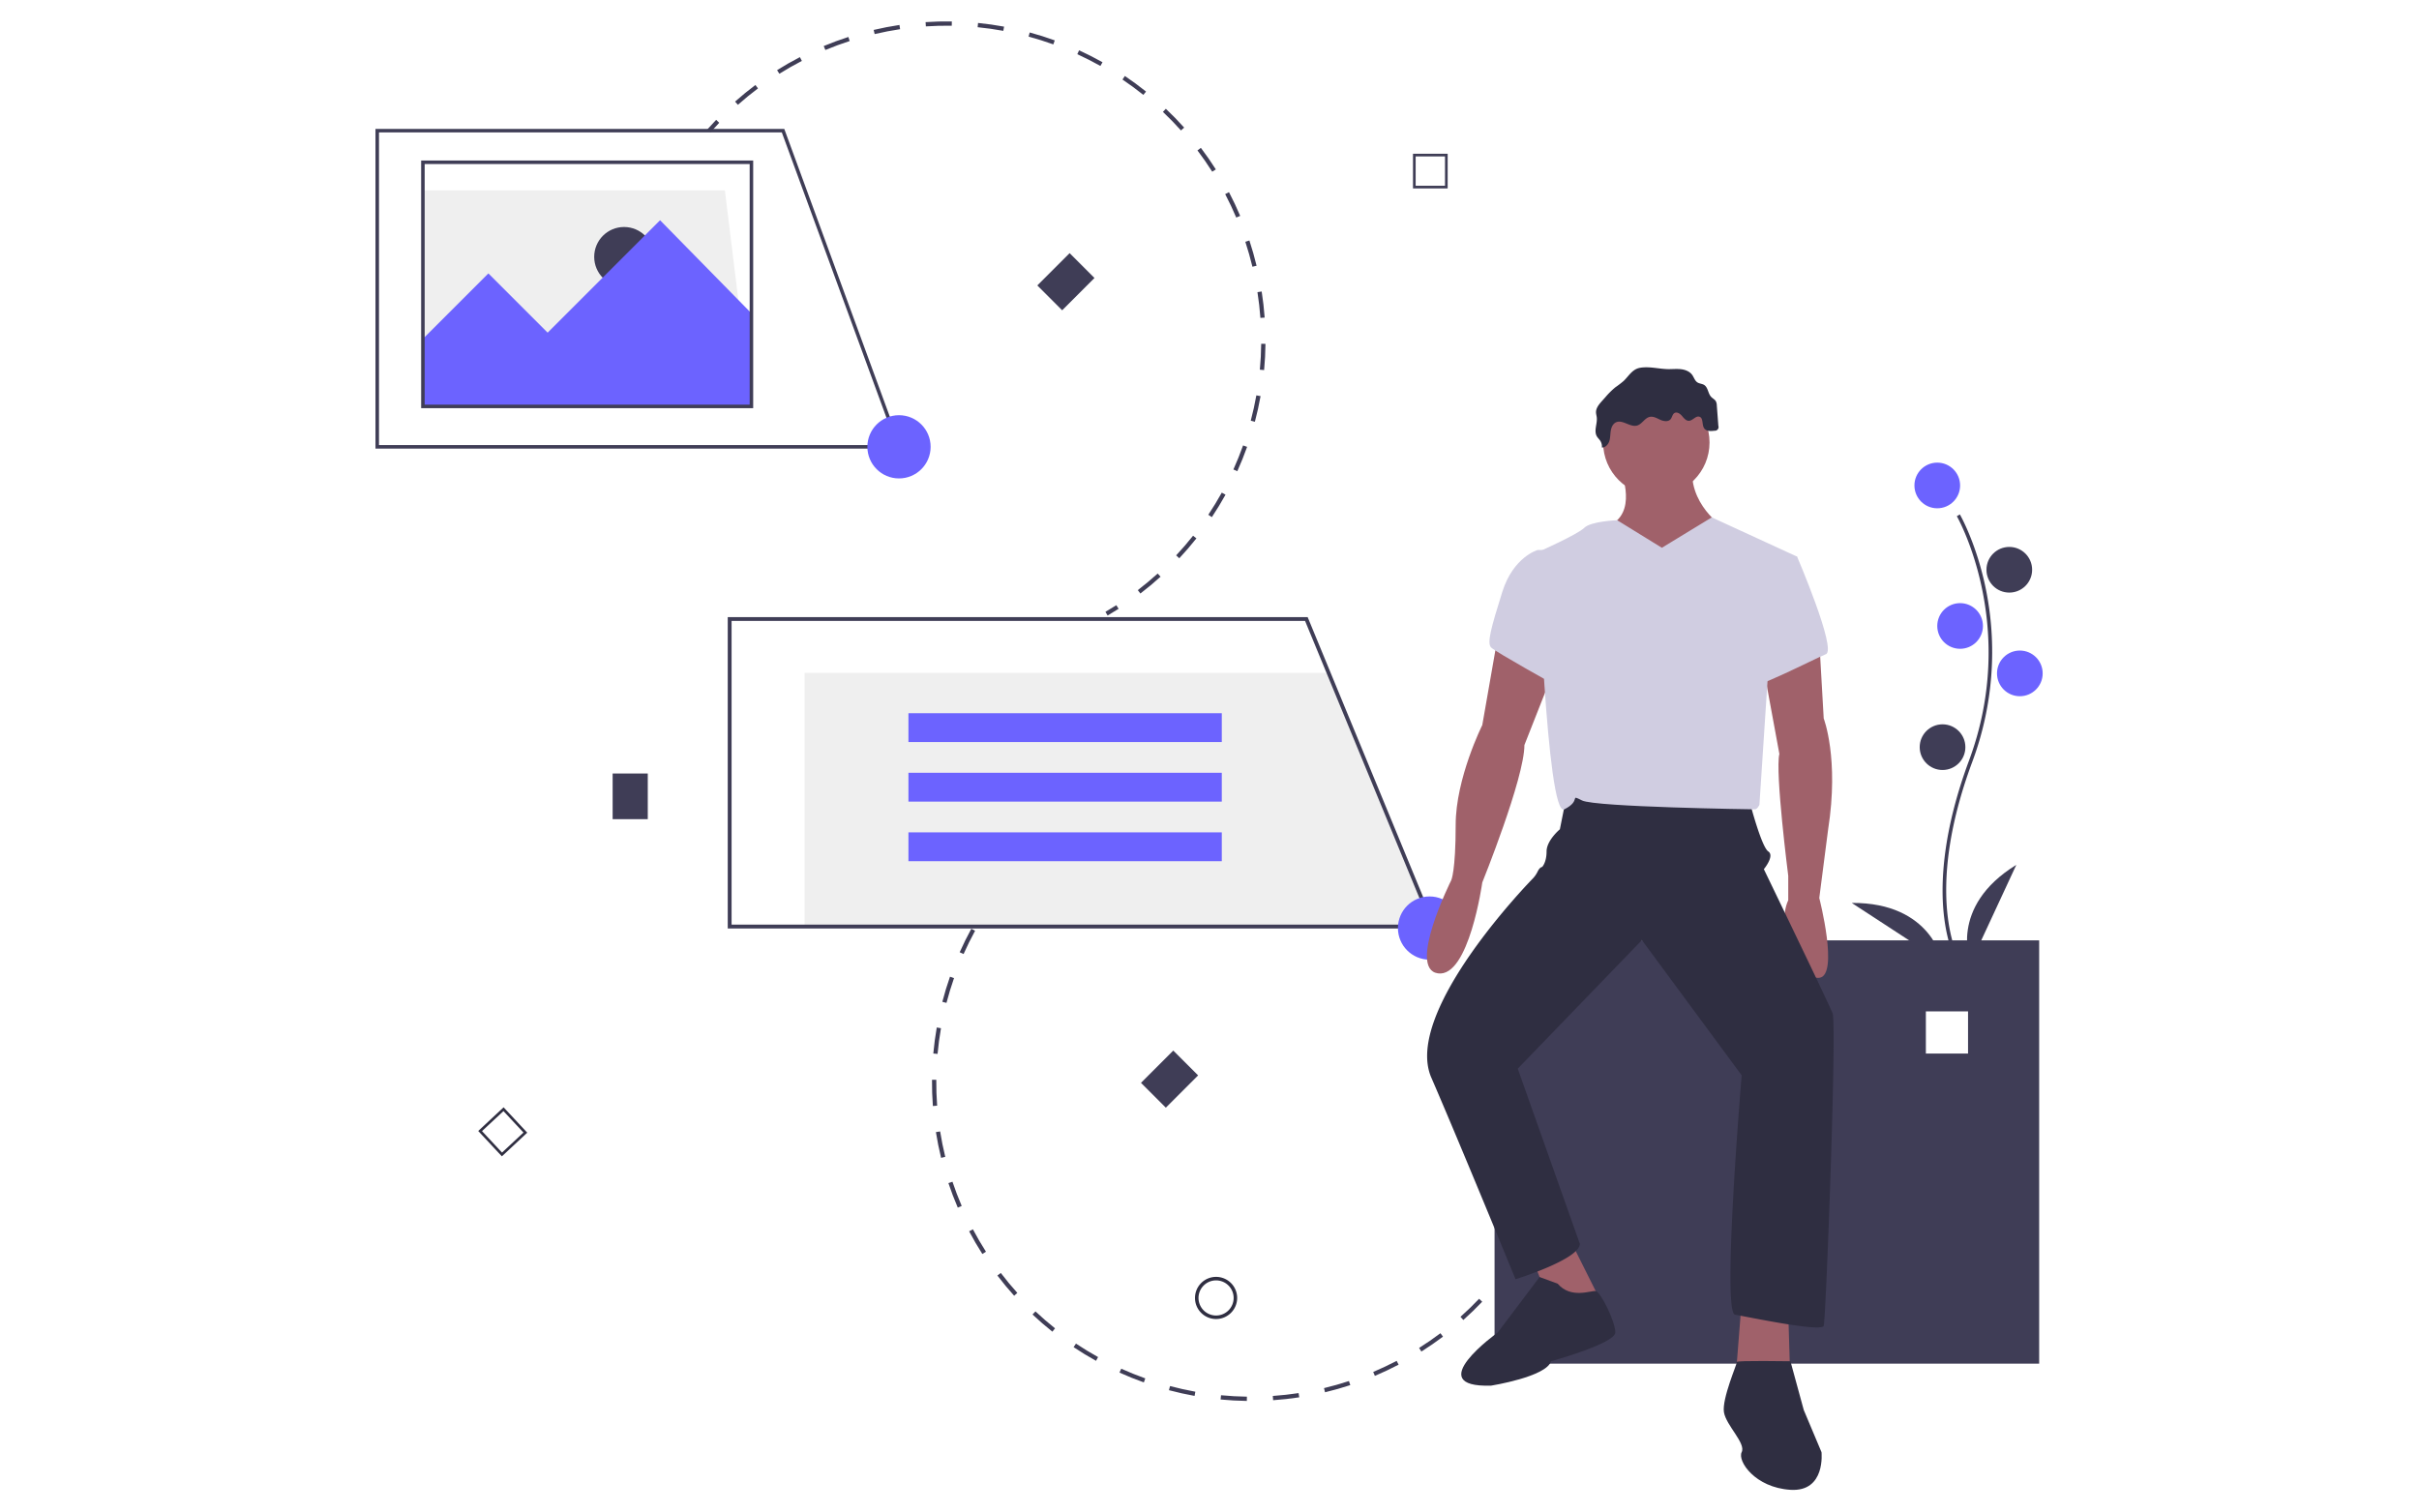<?xml version="1.0" encoding="UTF-8" standalone="no"?>
<svg
   xmlns:dc="http://purl.org/dc/elements/1.1/"
   xmlns:cc="http://creativecommons.org/ns#"
   xmlns:rdf="http://www.w3.org/1999/02/22-rdf-syntax-ns#"
   xmlns:svg="http://www.w3.org/2000/svg"
   xmlns="http://www.w3.org/2000/svg"
   xmlns:sodipodi="http://sodipodi.sourceforge.net/DTD/sodipodi-0.dtd"
   xmlns:inkscape="http://www.inkscape.org/namespaces/inkscape"
   id="ad97e2e6-c06f-4161-a008-15821dcd6927"
   data-name="Layer 1"
   width="800"
   height="500.181"
   viewBox="0 0 800 500.181"
   version="1.1"
   sodipodi:docname="img8.svg"
   inkscape:version="0.92.4 (5da689c313, 2019-01-14)">
  <defs
     id="defs91" />
  <sodipodi:namedview
     pagecolor="#ffffff"
     bordercolor="#666666"
     borderopacity="1"
     objecttolerance="10"
     gridtolerance="10"
     guidetolerance="10"
     inkscape:pageopacity="0"
     inkscape:pageshadow="2"
     inkscape:window-width="1600"
     inkscape:window-height="837"
     id="namedview89"
     showgrid="false"
     inkscape:zoom="0.5868792"
     inkscape:cx="148.73376"
     inkscape:cy="213.45006"
     inkscape:window-x="-8"
     inkscape:window-y="-8"
     inkscape:window-maximized="1"
     inkscape:current-layer="ad97e2e6-c06f-4161-a008-15821dcd6927"
     fit-margin-top="0"
     fit-margin-left="0"
     fit-margin-right="0"
     fit-margin-bottom="0" />
  <title
     id="title2">drag</title>
  <g
     id="g1251"
     transform="matrix(0.581,0,0,0.581,124.175,7.082)"
     style="stroke-width:1.72">
    <polygon
       id="polygon1106"
       points="214,219.205 27,219.205 27,96.205 198.889,96.205 "
       style="fill:#efefef;stroke-width:1.72" />
    <circle
       id="circle1108"
       r="17"
       cy="134.048"
       cx="141.5"
       style="fill:#3f3d56;stroke-width:1.72" />
    <path
       id="path1110"
       transform="translate(-125.5,-31.952)"
       d="m 314.45,93.401 c 1.612,-1.829 3.281,-3.649 4.962,-5.41 l 1.76,1.68 c -1.66,1.738 -3.307,3.534 -4.897,5.338 z"
       inkscape:connector-curvature="0"
       style="fill:#3f3d56;stroke-width:1.72" />
    <path
       id="path1112"
       transform="translate(-125.5,-31.952)"
       d="m 330.181,77.611 c 3.717,-3.298 7.615,-6.479 11.588,-9.455 l 1.459,1.946 c -3.919,2.936 -7.765,6.074 -11.432,9.328 z m 23.919,-17.916 c 4.207,-2.637 8.578,-5.13 12.99,-7.41 l 1.117,2.161 c -4.353,2.249 -8.665,4.708 -12.815,7.309 z m 26.549,-13.717 c 4.577,-1.903 9.297,-3.642 14.029,-5.169 l 0.747,2.315 c -4.67,1.506 -9.327,3.222 -13.843,5.1 z m 28.992,-6.812 -0.557,-2.367 c 4.841,-1.139 9.78,-2.09 14.679,-2.828 l 0.362,2.406 c -4.834,0.728 -9.707,1.666 -14.484,2.789 z m 29.147,-4.383 -0.163,-2.427 c 4.954,-0.332 9.982,-0.46 14.946,-0.381 l -0.038,2.433 c -4.897,-0.078 -9.858,0.048 -14.745,0.376 z m 29.47,0.472 0.24,-2.42 c 4.942,0.491 9.927,1.196 14.815,2.096 l -0.44,2.392 c -4.822,-0.888 -9.739,-1.584 -14.615,-2.068 z m 91.164,320.498 c 3.885,-2.976 7.696,-6.154 11.329,-9.447 l 1.634,1.802 c -3.682,3.338 -7.546,6.559 -11.483,9.575 z M 497.266,40.593 l 0.636,-2.348 c 4.79,1.299 9.589,2.815 14.263,4.505 l -0.827,2.287 C 506.726,43.37 501.992,41.875 497.266,40.593 Z m 83.997,295.363 c 3.344,-3.577 6.583,-7.339 9.624,-11.18 l 1.907,1.51 c -3.083,3.894 -6.365,7.706 -9.754,11.331 z M 524.995,50.624 526.008,48.412 c 4.516,2.067 9.001,4.347 13.331,6.776 l -1.19,2.121 c -4.273,-2.396 -8.698,-4.646 -13.154,-6.684 z m 74.567,262.22 c 2.718,-4.078 5.298,-8.319 7.671,-12.604 l 2.128,1.179 c -2.405,4.343 -5.021,8.641 -7.774,12.774 z M 550.711,65.046 552.07,63.03 c 4.117,2.774 8.169,5.755 12.045,8.857 L 562.596,73.786 c -3.825,-3.061 -7.823,-6.002 -11.885,-8.74 z m 63.136,222.005 c 2.015,-4.467 3.87,-9.072 5.511,-13.688 l 2.292,0.815 c -1.664,4.678 -3.543,9.345 -5.586,13.873 z M 573.721,83.468 l 1.671,-1.768 c 3.61,3.413 7.119,7.015 10.43,10.707 l -1.811,1.624 c -3.266,-3.642 -6.728,-7.196 -10.289,-10.563 z m 50.005,175.802 c 1.258,-4.743 2.331,-9.59 3.191,-14.407 l 2.395,0.427 c -0.872,4.882 -1.96,9.795 -3.234,14.603 z m -30.335,-153.865 1.939,-1.469 c 2.997,3.957 5.864,8.086 8.521,12.274 l -2.054,1.303 c -2.621,-4.131 -5.448,-8.205 -8.405,-12.108 z m 35.515,124.836 c 0.458,-4.876 0.717,-9.834 0.769,-14.736 l 2.432,0.026 c -0.052,4.968 -0.314,9.994 -0.779,14.937 z m -19.732,-99.956 2.155,-1.128 c 2.3,4.393 4.447,8.942 6.381,13.52 l -2.241,0.946 c -1.908,-4.517 -4.026,-9.004 -6.295,-13.339 z m 20.044,70.473 c -0.353,-4.876 -0.916,-9.807 -1.673,-14.657 l 2.404,-0.375 c 0.767,4.915 1.338,9.914 1.696,14.856 z m -8.575,-43.321 2.311,-0.76 c 1.548,4.709 2.926,9.563 4.087,14.383 l -2.365,0.57 c -1.146,-4.76 -2.506,-9.545 -4.033,-14.193 z"
       inkscape:connector-curvature="0"
       style="fill:#3f3d56;stroke-width:1.72" />
    <path
       id="path1114"
       transform="translate(-125.5,-31.952)"
       d="m 541.012,368.114 c 2.076,-1.213 4.156,-2.486 6.182,-3.783 l 1.312,2.048 c -2.053,1.315 -4.162,2.605 -6.266,3.835 z"
       inkscape:connector-curvature="0"
       style="fill:#3f3d56;stroke-width:1.72" />
    <polygon
       id="polygon1116"
       points="98,177.205 162,113.205 214.5,166.705 214.5,219.205 27,219.205 27,180.742 64.268,143.474 "
       style="fill:#6c63ff;stroke-width:1.72" />
    <path
       id="path1118"
       transform="translate(-125.5,-31.952)"
       d="m 762.5,555.158 v 241 h 310 v -241 z m 269.519,64.449 h -24.009 v -24.01 h 24.009 z"
       inkscape:connector-curvature="0"
       style="fill:#3f3d56;stroke-width:1.72" />
    <rect
       id="rect1120"
       height="26"
       width="20"
       y="428.205"
       x="135"
       style="fill:#3f3d56;stroke-width:1.72" />
    <rect
       id="rect1122"
       transform="rotate(45,553.32,466.69)"
       height="26"
       width="20"
       y="621.158"
       x="567.5"
       style="fill:#3f3d56;stroke-width:1.72" />
    <rect
       id="rect1124"
       transform="rotate(45,494.32,12.69)"
       height="26"
       width="20"
       y="167.158"
       x="508.5"
       style="fill:#3f3d56;stroke-width:1.72" />
    <path
       id="path1126"
       transform="translate(-125.5,-31.952)"
       d="m 785.503,718.401 c -1.107,2.172 -2.272,4.349 -3.463,6.473 l -2.122,-1.19 c 1.176,-2.096 2.326,-4.244 3.418,-6.387 z"
       inkscape:connector-curvature="0"
       style="fill:#3f3d56;stroke-width:1.72" />
    <path
       id="path1128"
       transform="translate(-125.5,-31.952)"
       d="m 774.186,737.604 c -2.781,4.118 -5.768,8.168 -8.876,12.036 l -1.896,-1.523 c 3.067,-3.817 6.013,-7.812 8.757,-11.875 z m -18.72,23.295 c -3.42,3.599 -7.035,7.099 -10.743,10.404 l -1.619,-1.816 c 3.658,-3.26 7.224,-6.712 10.598,-10.263 z m -22.31,19.881 c -3.961,2.98 -8.101,5.837 -12.306,8.492 l -1.299,-2.057 c 4.15,-2.619 8.234,-5.438 12.142,-8.378 z m -26.392,13.799 1.128,2.155 c -4.406,2.305 -8.954,4.454 -13.516,6.385 l -0.948,-2.24 c 4.502,-1.905 8.989,-4.025 13.337,-6.299 z m -27.145,11.484 0.76,2.31 c -4.716,1.552 -9.555,2.925 -14.383,4.081 l -0.567,-2.366 c 4.763,-1.14 9.537,-2.495 14.189,-4.026 z m -28.664,6.862 0.368,2.404 c -4.909,0.752 -9.913,1.307 -14.871,1.649 l -0.168,-2.427 c 4.892,-0.338 9.828,-0.885 14.671,-1.626 z M 483.047,525.111 c -3.024,3.847 -5.927,7.873 -8.628,11.964 l -2.03,-1.34 c 2.738,-4.148 5.68,-8.228 8.745,-12.127 z m 138.483,289.848 -0.033,2.432 c -4.963,-0.068 -9.988,-0.345 -14.935,-0.822 l 0.233,-2.421 c 4.881,0.47 9.839,0.743 14.735,0.81 z M 466.808,549.712 c -2.351,4.295 -4.554,8.743 -6.545,13.22 l -2.223,-0.989 c 2.019,-4.537 4.252,-9.045 6.635,-13.398 z m 125.37,262.418 -0.431,2.394 c -4.888,-0.881 -9.798,-1.975 -14.596,-3.252 l 0.626,-2.35 c 4.734,1.26 9.579,2.34 14.402,3.208 z M 454.822,576.645 c -1.619,4.626 -3.066,9.374 -4.301,14.114 l -2.354,-0.613 c 1.251,-4.804 2.717,-9.617 4.358,-14.304 z m 108.864,227.901 -0.816,2.291 c -4.677,-1.665 -9.343,-3.545 -13.868,-5.588 l 1.001,-2.217 c 4.465,2.016 9.069,3.871 13.683,5.514 z M 447.391,605.178 c -0.843,4.827 -1.495,9.749 -1.939,14.627 l -2.423,-0.22 c 0.45,-4.945 1.111,-9.932 1.965,-14.825 z m 89.431,187.239 -1.179,2.127 c -4.344,-2.409 -8.638,-5.027 -12.762,-7.781 l 1.351,-2.023 c 4.068,2.717 8.305,5.3 12.59,7.677 z M 444.721,634.542 c -0.04,4.907 0.123,9.869 0.487,14.748 l -2.426,0.181 c -0.368,-4.946 -0.534,-9.975 -0.494,-14.949 z m 67.598,141.51 -1.513,1.904 c -3.886,-3.089 -7.688,-6.376 -11.302,-9.773 l 1.666,-1.772 c 3.564,3.351 7.316,6.594 11.149,9.641 z M 446.913,663.948 c 0.767,4.837 1.748,9.704 2.915,14.465 l -2.362,0.579 c -1.183,-4.825 -2.178,-9.759 -2.955,-14.662 z m 43.939,91.924 -1.807,1.628 c -3.319,-3.684 -6.528,-7.557 -9.539,-11.512 l 1.936,-1.473 c 2.97,3.901 6.136,7.722 9.41,11.358 z m -36.919,-63.286 c 1.553,4.636 3.323,9.273 5.261,13.782 l -2.235,0.96 c -1.964,-4.57 -3.758,-9.271 -5.332,-13.969 z m 19.066,39.834 -2.05,1.31 c -2.669,-4.177 -5.209,-8.537 -7.531,-12.917 l 2.149,-1.14 c 2.292,4.326 4.798,8.624 7.432,12.747 z"
       inkscape:connector-curvature="0"
       style="fill:#3f3d56;stroke-width:1.72" />
    <path
       id="path1130"
       transform="translate(-125.5,-31.952)"
       d="m 497.811,508.566 c -1.71,1.691 -3.408,3.44 -5.048,5.2 l -1.78,-1.658 c 1.663,-1.784 3.384,-3.557 5.118,-5.271 z"
       inkscape:connector-curvature="0"
       style="fill:#3f3d56;stroke-width:1.72" />
    <path
       id="path1132"
       transform="translate(-125.5,-31.952)"
       d="m 1025.647,567.679 c -0.23,-0.375 -5.641,-9.41 -7.517,-28.172 -1.721,-17.213 -0.614,-46.227 14.433,-86.698 28.506,-76.671 -6.569,-138.533 -6.928,-139.149 l 1.73,-1.004 c 0.091,0.156 9.142,15.929 14.488,41.044 a 179.061,179.061 0 0 1 -7.416,99.807 c -28.457,76.54 -7.301,112.773 -7.084,113.131 z"
       inkscape:connector-curvature="0"
       style="fill:#3f3d56;stroke-width:1.72" />
    <circle
       id="circle1134"
       r="13"
       cy="264.205"
       cx="889"
       style="fill:#6c63ff;stroke-width:1.72" />
    <circle
       id="circle1136"
       r="13"
       cy="312.205"
       cx="930"
       style="fill:#3f3d56;stroke-width:1.72" />
    <circle
       id="circle1138"
       r="13"
       cy="344.205"
       cx="902"
       style="fill:#6c63ff;stroke-width:1.72" />
    <circle
       id="circle1140"
       r="13"
       cy="371.205"
       cx="936"
       style="fill:#6c63ff;stroke-width:1.72" />
    <circle
       id="circle1142"
       r="13"
       cy="413.205"
       cx="892"
       style="fill:#3f3d56;stroke-width:1.72" />
    <path
       id="path1144"
       transform="translate(-125.5,-31.952)"
       d="m 1033.5,568.158 c 0,0 -13,-32 26,-56 z"
       inkscape:connector-curvature="0"
       style="fill:#3f3d56;stroke-width:1.72" />
    <path
       id="path1146"
       transform="translate(-125.5,-31.952)"
       d="m 1017.512,567.577 c 0,0 -5.916,-34.029 -51.709,-33.738 z"
       inkscape:connector-curvature="0"
       style="fill:#3f3d56;stroke-width:1.72" />
    <path
       id="path1148"
       transform="translate(-125.5,-31.952)"
       d="m 603.983,770.754 a 12,12 0 1 1 12,-12 12.014,12.014 0 0 1 -12,12 z m 0,-22 a 10,10 0 1 0 10,10 10.011,10.011 0 0 0 -10,-10 z"
       inkscape:connector-curvature="0"
       style="fill:#2f2e41;stroke-width:1.72" />
    <path
       id="path1150"
       transform="translate(-125.5,-31.952)"
       d="m 735.811,127.044 h -19.741 v -19.741 h 19.741 z m -18.223,-1.519 h 16.704 v -16.704 h -16.704 z"
       inkscape:connector-curvature="0"
       style="fill:#3f3d56;stroke-width:1.72" />
    <path
       id="path1152"
       transform="translate(-125.5,-31.952)"
       d="m 197.455,678.124 -13.465,-14.436 14.436,-13.465 13.465,14.436 z M 186.136,663.762 197.53,675.978 209.745,664.584 198.351,652.369 Z"
       inkscape:connector-curvature="0"
       style="fill:#2f2e41;stroke-width:1.72" />
    <polygon
       id="polygon1154"
       points="602.103,515.335 244.286,515.335 244.286,370.895 541.92,370.895 "
       style="fill:#efefef;stroke-width:1.72" />
    <path
       id="path1156"
       transform="translate(-125.5,-31.952)"
       d="M 729.238,548.382 H 326.017 v -177.267 h 330.099 l 0.279,0.677 z M 328.205,546.193 h 397.763 L 654.651,373.303 H 328.205 Z"
       inkscape:connector-curvature="0"
       style="fill:#3f3d56;stroke-width:1.72" />
    <rect
       id="rect1158"
       height="16.414"
       width="178.361"
       y="393.874"
       x="303.375"
       style="fill:#6c63ff;stroke-width:1.72" />
    <rect
       id="rect1160"
       height="16.414"
       width="178.361"
       y="427.796"
       x="303.375"
       style="fill:#6c63ff;stroke-width:1.72" />
    <rect
       id="rect1162"
       height="16.414"
       width="178.361"
       y="461.717"
       x="303.375"
       style="fill:#6c63ff;stroke-width:1.72" />
    <path
       id="path1164"
       transform="translate(-125.5,-31.952)"
       d="M 424.932,275.158 H 125.5 v -182 h 232.698 l 0.241,0.656 z m -297.432,-2 h 294.568 l -65.267,-178 H 127.5 Z"
       inkscape:connector-curvature="0"
       style="fill:#3f3d56;stroke-width:1.72" />
    <path
       id="path1166"
       transform="translate(-125.5,-31.952)"
       d="m 340.5,252.158 h -189 v -141 h 189 z m -187,-2 h 185 v -137 h -185 z"
       inkscape:connector-curvature="0"
       style="fill:#3f3d56;stroke-width:1.72" />
    <circle
       id="circle1168"
       r="18"
       cy="242.205"
       cx="298"
       style="fill:#6c63ff;stroke-width:1.72" />
    <circle
       id="circle1170"
       r="18"
       cy="516.205"
       cx="600"
       style="fill:#6c63ff;stroke-width:1.72" />
    <circle
       id="circle1172"
       r="30.288"
       cy="239.742"
       cx="729.08"
       style="fill:#a0616a;stroke-width:1.72" />
    <path
       id="path1174"
       transform="translate(-125.5,-31.952)"
       d="m 833.756,286.208 c 0,0 10.096,22.716 -3.786,31.55 -13.882,8.834 22.716,45.433 22.716,45.433 l 40.385,-42.909 c 0,0 -21.454,-13.882 -17.668,-36.598 z"
       inkscape:connector-curvature="0"
       style="fill:#a0616a;stroke-width:1.72" />
    <path
       id="path1176"
       transform="translate(-125.5,-31.952)"
       d="m 764.345,382.121 -8.834,50.481 c 0,0 -15.144,30.288 -15.144,56.791 0,26.502 -2.524,31.55 -2.524,31.55 0,0 -25.24,50.481 -7.572,53.005 17.668,2.524 25.24,-51.743 25.24,-51.743 0,0 23.978,-59.315 23.978,-78.245 l 16.406,-41.647 z"
       inkscape:connector-curvature="0"
       style="fill:#a0616a;stroke-width:1.72" />
    <path
       id="path1178"
       transform="translate(-125.5,-31.952)"
       d="m 947.338,384.645 2.524,44.171 c 0,0 8.834,22.716 2.524,63.101 l -5.048,39.122 c 0,0 11.358,44.171 0,45.433 -11.358,1.262 -25.24,-27.764 -17.668,-44.171 v -13.882 c 0,0 -7.572,-59.315 -5.048,-69.411 l -8.834,-47.957 z"
       inkscape:connector-curvature="0"
       style="fill:#a0616a;stroke-width:1.72" />
    <polygon
       id="polygon1180"
       points="657.776,702.271 670.396,735.083 698.16,730.035 680.492,694.699 "
       style="fill:#a0616a;stroke-width:1.72" />
    <polygon
       id="polygon1182"
       points="777.667,728.773 773.881,776.73 805.431,776.73 804.169,735.083 "
       style="fill:#a0616a;stroke-width:1.72" />
    <path
       id="path1184"
       transform="translate(-125.5,-31.952)"
       d="m 803.468,472.986 -3.786,18.93 c 0,0 -7.572,6.31 -7.572,12.62 0,6.31 -2.524,8.834 -2.524,8.834 0,0 -1.262,0 -2.524,2.524 a 15.618,15.618 0 0 1 -2.524,3.786 c 0,0 -74.459,75.721 -58.053,113.581 16.406,37.86 47.956,114.843 47.956,114.843 0,0 36.599,-11.358 36.599,-20.192 L 775.704,628.214 846.376,555.017 903.167,632 c 0,0 -11.358,135.036 -3.786,136.298 7.572,1.262 49.219,10.096 50.481,6.31 1.262,-3.786 7.572,-171.634 5.048,-177.944 -2.524,-6.31 -39.122,-82.031 -39.122,-82.031 0,0 6.31,-7.572 2.524,-10.096 -3.786,-2.524 -10.096,-26.502 -10.096,-26.502 0,0 -98.437,-16.406 -104.747,-5.048 z"
       inkscape:connector-curvature="0"
       style="fill:#2f2e41;stroke-width:1.72" />
    <path
       id="path1186"
       transform="translate(-125.5,-31.952)"
       d="m 857.735,331.64 -25.438,-15.689 c 0,0 -14.946,0.545 -18.732,4.331 -3.786,3.786 -26.502,13.882 -26.502,13.882 0,0 5.048,151.442 15.144,146.394 10.096,-5.048 2.524,-8.834 10.096,-5.048 7.572,3.786 97.175,5.048 98.437,5.048 1.262,0 2.524,-2.524 2.524,-2.524 l 5.048,-76.983 16.406,-64.363 -48.572,-22.349 z"
       inkscape:connector-curvature="0"
       style="fill:#d0cde1;stroke-width:1.72" />
    <path
       id="path1188"
       transform="translate(-125.5,-31.952)"
       d="m 797.158,332.902 h -10.096 c 0,0 -13.882,3.786 -20.192,23.978 -6.31,20.192 -8.834,29.026 -6.31,31.55 2.524,2.524 36.598,21.454 36.598,21.454 z"
       inkscape:connector-curvature="0"
       style="fill:#d0cde1;stroke-width:1.72" />
    <path
       id="path1190"
       transform="translate(-125.5,-31.952)"
       d="m 917.049,335.426 17.668,1.262 c 0,0 22.716,53.005 16.406,55.529 -6.31,2.524 -42.909,21.454 -42.909,17.668 0,-3.786 8.834,-74.459 8.834,-74.459 z"
       inkscape:connector-curvature="0"
       style="fill:#d0cde1;stroke-width:1.72" />
    <path
       id="path1192"
       transform="translate(-125.5,-31.952)"
       d="m 798.42,750.629 -10.29,-3.786 -23.784,31.55 c 0,0 -44.171,31.55 -3.786,30.288 0,0 31.55,-5.048 34.074,-13.882 0,0 36.598,-10.096 36.598,-16.406 0,-6.31 -8.411,-23.132 -11.146,-23.555 -2.736,-0.423 -14.094,4.625 -21.666,-4.209 z"
       inkscape:connector-curvature="0"
       style="fill:#2f2e41;stroke-width:1.72" />
    <path
       id="path1194"
       transform="translate(-125.5,-31.952)"
       d="m 930.931,794.8 c 0,0 -30.681,-0.499 -30.485,0.382 0.196,0.88 -8.638,21.073 -7.376,28.645 1.262,7.572 12.62,17.668 10.096,22.716 -2.524,5.048 7.572,20.192 27.764,21.454 20.192,1.262 17.668,-21.454 17.668,-21.454 l -10.096,-23.978 z"
       inkscape:connector-curvature="0"
       style="fill:#2f2e41;stroke-width:1.72" />
    <path
       id="path1196"
       transform="translate(-125.5,-31.952)"
       d="m 836.009,236.637 a 57.331,57.331 0 0 1 -4.738,3.625 45.041,45.041 0 0 0 -5.712,5.673 l -1.953,2.187 c -1.662,1.861 -3.425,3.984 -3.355,6.478 0.026,0.925 0.31,1.823 0.422,2.742 0.442,3.646 -1.786,7.653 0.048,10.834 0.53,0.92 1.35,1.639 1.935,2.525 a 5.903,5.903 0 0 1 0.933,3.844 c 1.971,0.081 3.588,-1.686 4.206,-3.559 0.618,-1.873 0.535,-3.897 0.836,-5.847 0.301,-1.95 1.147,-4.014 2.918,-4.882 3.78,-1.852 8.12,2.963 12.155,1.763 2.817,-0.838 4.303,-4.33 7.183,-4.916 2.061,-0.419 4.046,0.806 5.962,1.674 1.916,0.868 4.499,1.27 5.854,-0.339 0.897,-1.065 0.993,-2.773 2.182,-3.497 1.426,-0.868 3.212,0.34 4.291,1.613 1.08,1.273 2.272,2.83 3.94,2.783 2.213,-0.061 3.909,-3.009 6.01,-2.31 2.371,0.789 1.281,4.584 2.719,6.627 1.216,1.728 3.764,1.626 5.857,1.34 a 2.098,2.098 0 0 0 2.184,-2.801 l -0.874,-11.596 a 5.599,5.599 0 0 0 -0.513,-2.314 c -0.609,-1.103 -1.87,-1.661 -2.727,-2.585 -1.803,-1.941 -1.716,-5.343 -3.957,-6.755 -1.164,-0.733 -2.686,-0.711 -3.842,-1.457 -1.482,-0.956 -1.959,-2.872 -2.998,-4.298 -1.484,-2.039 -4.079,-2.984 -6.587,-3.243 -2.508,-0.259 -5.04,0.053 -7.56,-0.029 -5.124,-0.167 -10.248,-1.609 -15.398,-0.765 -4.493,0.737 -6.379,4.549 -9.422,7.481 z"
       inkscape:connector-curvature="0"
       style="fill:#2f2e41;stroke-width:1.72" />
  </g>
</svg>
